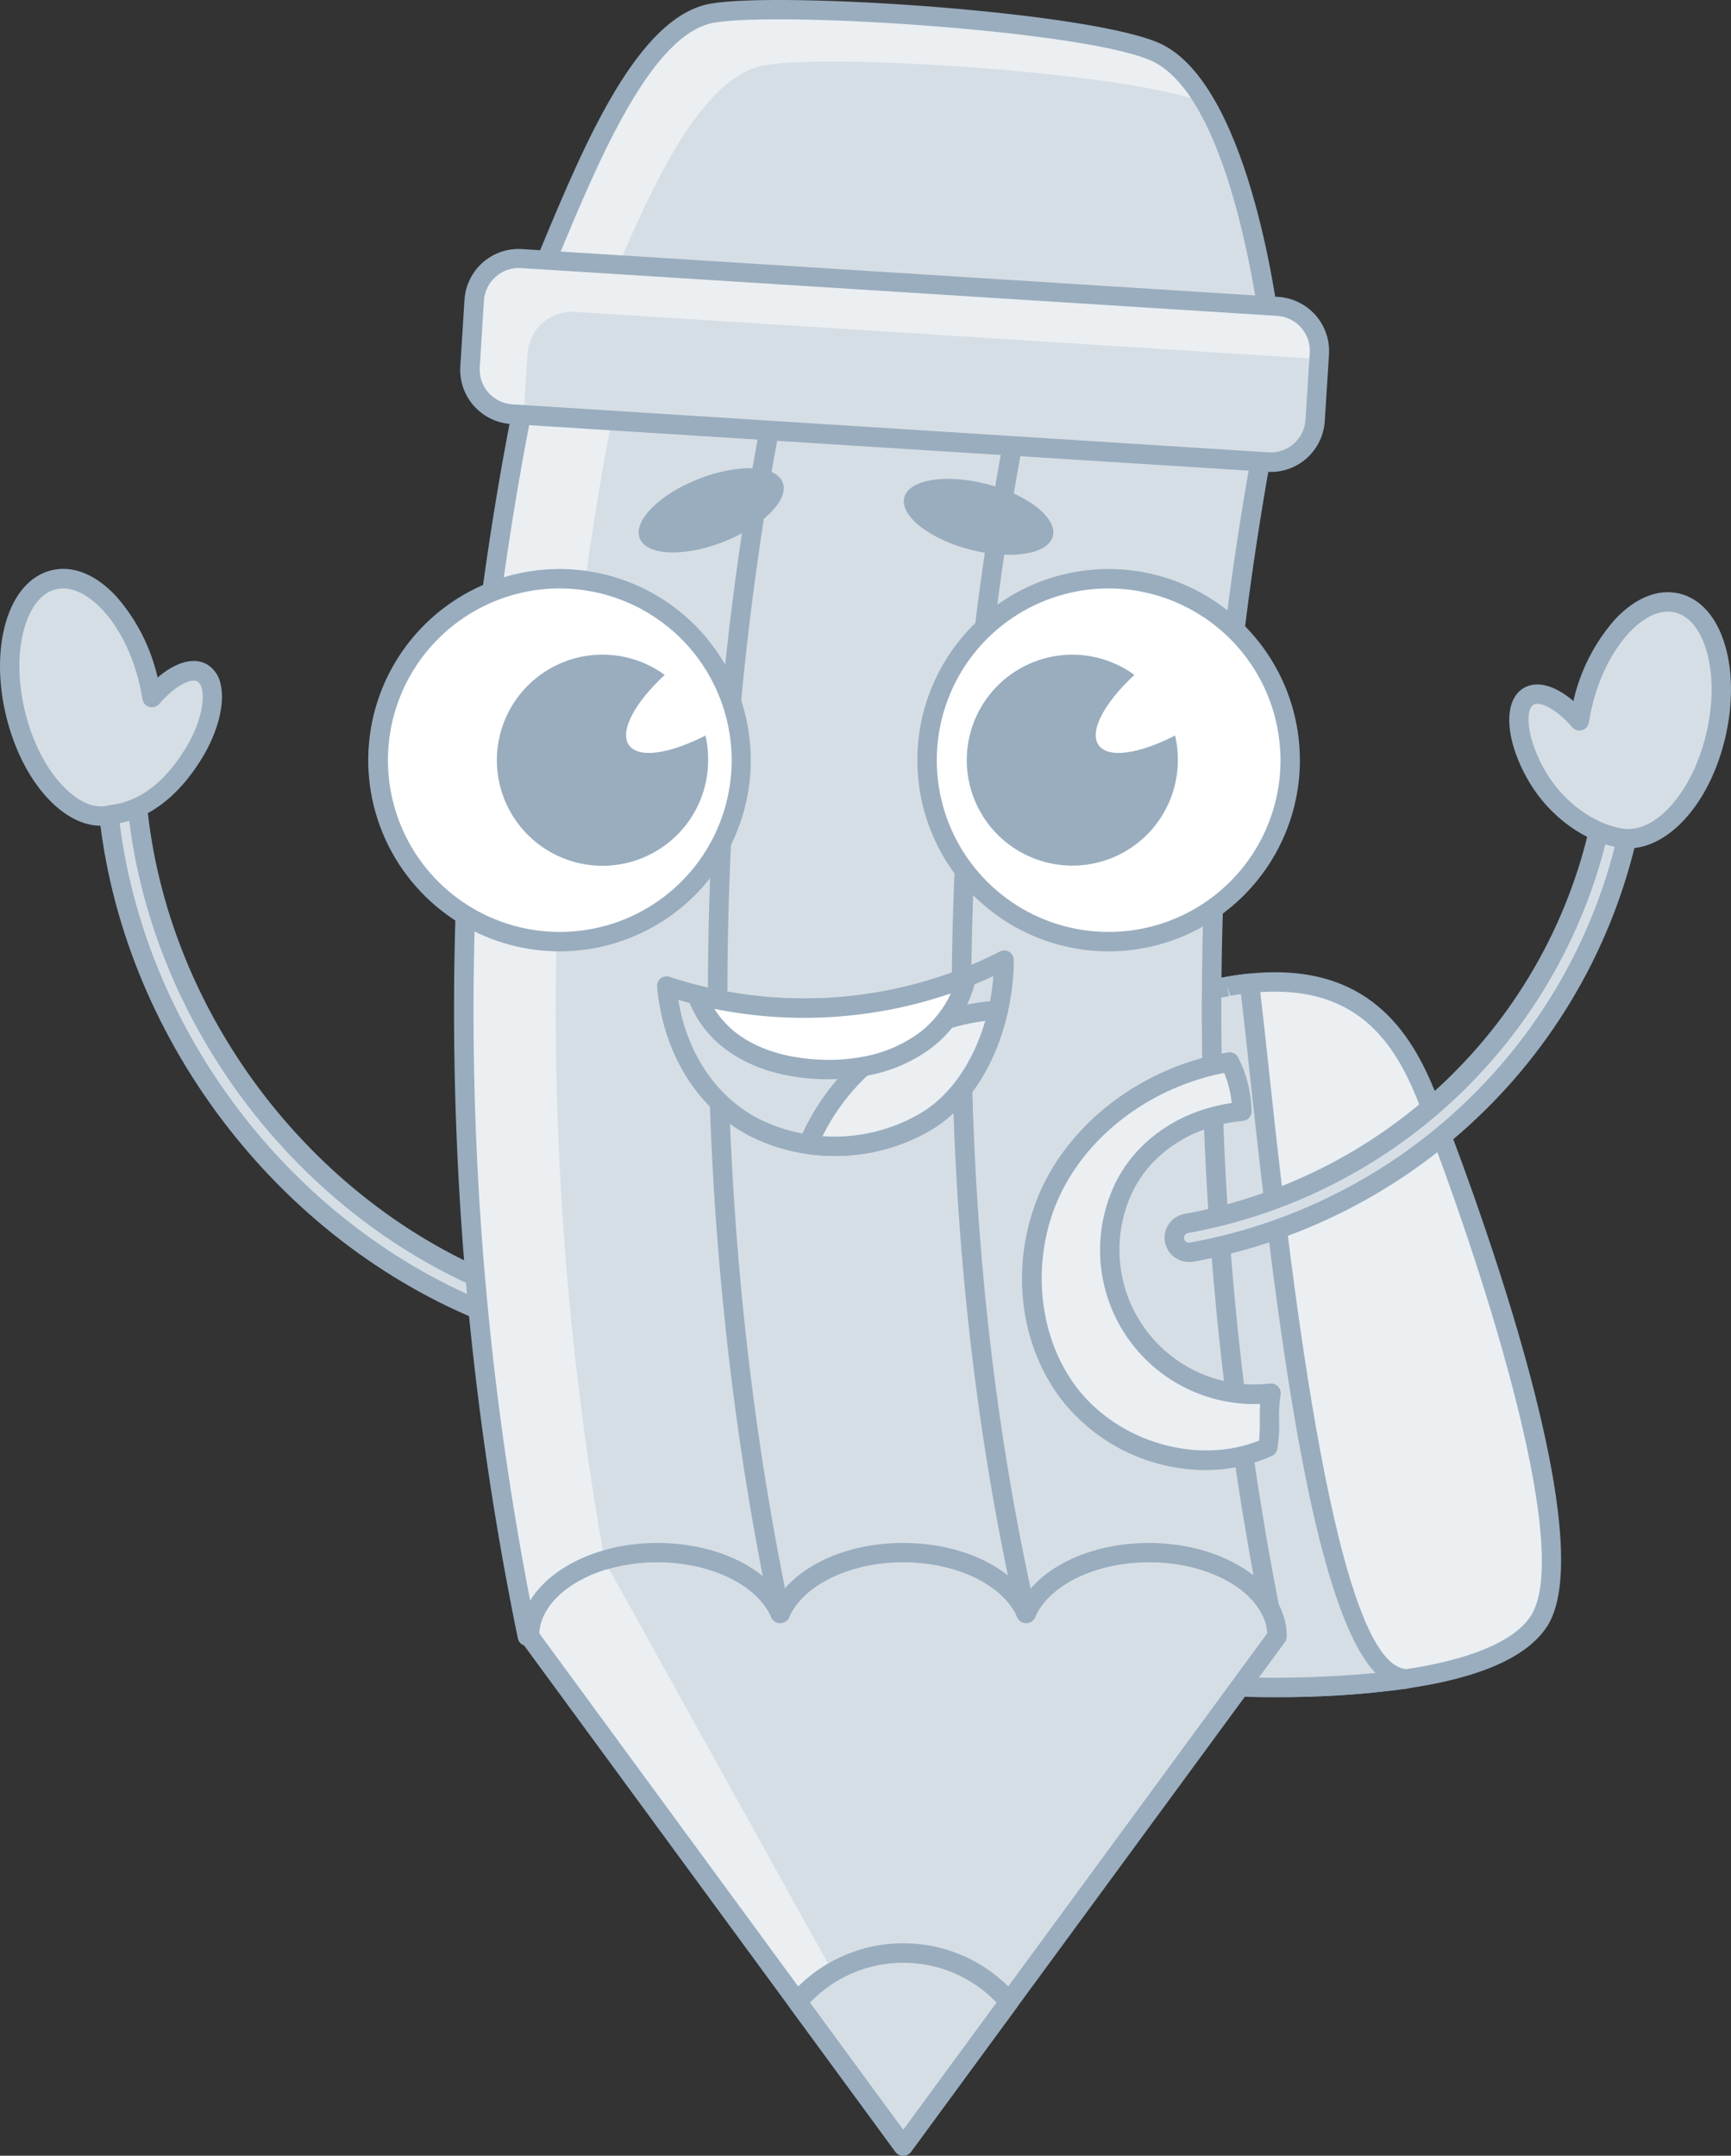 <svg width="151" height="188" viewBox="0 0 151 188" fill="none" xmlns="http://www.w3.org/2000/svg">
<rect x="0" y="0" width="151" height="188" fill="#333333" stroke="none"/>
<g id="Completion Certificate" clip-path="url(#clip0_1384_2275)">
<g id="Layer 2">
<g id="&#195;&#145;&#195;&#171;&#195;&#174;&#195;&#169; 1">
<path id="Vector" d="M43.347 114.763C43.189 114.762 43.032 114.733 42.884 114.675C24.704 107.59 11.263 89.763 9.432 70.348C9.416 70.182 9.434 70.015 9.483 69.856C9.532 69.697 9.612 69.549 9.718 69.42C9.825 69.292 9.955 69.186 10.102 69.108C10.25 69.03 10.411 68.982 10.577 68.966C10.743 68.951 10.911 68.968 11.07 69.017C11.229 69.066 11.377 69.146 11.506 69.252C11.634 69.359 11.74 69.489 11.818 69.636C11.896 69.784 11.944 69.945 11.96 70.111C13.7 88.596 26.502 105.539 43.81 112.312C44.116 112.393 44.379 112.587 44.547 112.854C44.716 113.121 44.777 113.442 44.718 113.753C44.66 114.063 44.486 114.339 44.231 114.527C43.977 114.714 43.661 114.799 43.347 114.763Z" fill="#D6DEE5"/>
<path id="Vector_2" d="M43.347 115.609C43.083 115.608 42.822 115.559 42.575 115.463C24.108 108.252 10.454 90.154 8.589 70.448C8.538 69.89 8.711 69.334 9.069 68.903C9.427 68.472 9.942 68.2 10.5 68.147C10.775 68.118 11.053 68.145 11.318 68.226C11.582 68.307 11.828 68.44 12.039 68.618C12.253 68.791 12.43 69.004 12.561 69.245C12.692 69.486 12.774 69.75 12.803 70.023C14.513 88.195 27.099 104.872 44.119 111.516C44.378 111.616 44.614 111.767 44.814 111.959C45.014 112.152 45.173 112.382 45.283 112.637C45.396 112.891 45.457 113.165 45.463 113.442C45.469 113.72 45.419 113.996 45.316 114.254C45.167 114.654 44.897 114.999 44.545 115.241C44.193 115.484 43.775 115.612 43.347 115.609ZM10.704 69.806H10.663C10.606 69.811 10.551 69.827 10.501 69.853C10.45 69.88 10.406 69.916 10.371 69.96C10.335 70.003 10.308 70.052 10.291 70.105C10.275 70.158 10.269 70.214 10.275 70.269C12.073 89.375 25.293 106.902 43.193 113.887C43.271 113.921 43.357 113.931 43.441 113.914C43.524 113.897 43.601 113.855 43.66 113.794C43.719 113.733 43.758 113.655 43.771 113.571C43.785 113.487 43.772 113.401 43.735 113.325C43.713 113.274 43.681 113.227 43.641 113.189C43.601 113.15 43.554 113.12 43.502 113.1C25.901 106.231 12.886 88.983 11.117 70.169C11.112 70.113 11.096 70.059 11.069 70.009C11.043 69.96 11.007 69.916 10.963 69.881C10.887 69.828 10.796 69.802 10.704 69.806Z" fill="#99ADBF"/>
<path id="Vector_3" d="M134.247 141.38C132.42 144.206 127.689 145.685 122.566 146.436C114.361 147.644 105.125 146.986 105.125 146.986L102.726 88.07L105.121 86.441C105.171 86.441 105.262 86.403 105.388 86.378C105.721 86.295 106.051 86.228 106.372 86.162C106.597 86.107 106.827 86.066 107.056 86.032L107.173 86.007C107.807 85.899 108.424 85.811 108.992 85.753C118.758 84.732 122.404 90.455 124.527 95.84C126.905 101.883 139.002 134.044 134.247 141.38Z" fill="#EBEFF2"/>
<path id="Vector_4" d="M111.194 148.007C107.632 148.007 105.108 147.832 105.058 147.828C104.85 147.816 104.654 147.726 104.509 147.576C104.363 147.427 104.28 147.228 104.274 147.02L101.879 88.104C101.872 87.961 101.902 87.818 101.966 87.689C102.031 87.561 102.127 87.451 102.246 87.371L104.641 85.741C104.744 85.671 104.86 85.624 104.983 85.603L105.221 85.553C105.496 85.478 105.813 85.412 106.126 85.349C106.439 85.287 106.685 85.232 106.931 85.199L107.031 85.174C107.699 85.061 108.316 84.974 108.908 84.916C119.308 83.828 123.138 90.013 125.311 95.528C127.814 101.888 140.037 134.007 134.956 141.843C133.233 144.506 129.116 146.332 122.687 147.261C118.879 147.78 115.038 148.03 111.194 148.007ZM105.934 146.186C108.291 146.311 115.758 146.603 122.441 145.602C128.281 144.744 132.111 143.127 133.538 140.922C137.384 134.986 128.811 109.04 123.738 96.148C121.653 90.884 118.29 85.628 109.084 86.595C108.525 86.654 107.949 86.733 107.319 86.841L107.181 86.87C106.973 86.9 106.764 86.937 106.556 86.987H106.472C106.184 87.046 105.892 87.108 105.6 87.183L105.458 87.212L103.59 88.488L105.934 146.186Z" fill="#99ADBF"/>
<path id="Vector_5" d="M122.562 146.436C114.356 147.644 105.121 146.986 105.121 146.986L102.726 88.07L105.121 86.441C105.171 86.441 105.262 86.403 105.388 86.378C105.763 86.295 106.405 86.17 107.056 86.032L107.173 86.007C107.807 85.899 108.424 85.811 108.992 85.753C110.627 98.932 114.231 144.477 122.149 146.327C122.291 146.361 122.429 146.394 122.562 146.436Z" fill="#D6DEE5"/>
<path id="Vector_6" d="M111.19 148.007C107.632 148.007 105.108 147.832 105.058 147.828C104.85 147.815 104.654 147.725 104.509 147.576C104.363 147.426 104.28 147.227 104.274 147.019L101.879 88.104C101.872 87.96 101.902 87.817 101.966 87.689C102.031 87.56 102.127 87.45 102.246 87.37L104.641 85.74C104.744 85.671 104.86 85.624 104.983 85.603L105.221 85.553C105.45 85.499 105.817 85.424 106.226 85.34L106.885 85.207L107.031 85.174C107.699 85.057 108.316 84.973 108.908 84.911C109.018 84.898 109.129 84.907 109.234 84.937C109.34 84.968 109.439 85.019 109.525 85.087C109.611 85.156 109.683 85.241 109.736 85.337C109.789 85.433 109.823 85.539 109.834 85.649C110.068 87.545 110.343 90.121 110.669 93.101C112.308 108.348 116.146 144.056 122.349 145.502C122.516 145.544 122.671 145.581 122.825 145.631C123.018 145.677 123.189 145.791 123.306 145.951C123.424 146.112 123.479 146.309 123.464 146.507C123.448 146.706 123.362 146.892 123.221 147.032C123.08 147.173 122.894 147.258 122.696 147.273C118.883 147.789 115.038 148.034 111.19 148.007ZM105.934 146.185C110.618 146.429 115.313 146.335 119.984 145.906C114.461 140.071 111.42 115.946 108.983 93.28C108.708 90.725 108.466 88.47 108.253 86.695C107.953 86.737 107.644 86.787 107.319 86.841L107.056 86.032L107.227 86.866L106.564 87.003C106.168 87.082 105.817 87.153 105.575 87.207L105.458 87.233L103.59 88.508L105.934 146.185Z" fill="#99ADBF"/>
<path id="Vector_7" d="M111.403 142.693L78.789 187.145L46.184 142.701C46.184 139.75 48.858 137.207 52.708 136.057C54.208 135.615 55.763 135.393 57.326 135.399C62.428 135.399 66.725 137.637 68.052 140.704C69.382 137.637 73.679 135.399 78.781 135.399C83.883 135.399 88.18 137.637 89.506 140.704C90.837 137.637 95.134 135.399 100.236 135.399C105.058 135.399 109.175 137.412 110.736 140.217C111.163 140.973 111.393 141.824 111.403 142.693Z" fill="#D6DEE5"/>
<path id="Vector_8" d="M75.861 177.797L72.782 178.964L46.184 142.701C46.184 139.751 48.858 137.208 52.708 136.058L75.861 177.797Z" fill="#EBEFF2"/>
<path id="Vector_9" d="M78.789 187.999C78.656 188.001 78.524 187.97 78.405 187.91C78.286 187.849 78.183 187.762 78.105 187.653L45.508 143.214C45.394 143.064 45.331 142.881 45.329 142.693C45.329 139.458 48.128 136.532 52.454 135.24L52.541 135.219C54.098 134.764 55.713 134.537 57.335 134.544C61.982 134.544 66.066 136.291 68.06 139.016C70.054 136.291 74.142 134.544 78.789 134.544C83.436 134.544 87.52 136.291 89.514 139.016C91.508 136.291 95.597 134.544 100.244 134.544C105.221 134.544 109.738 136.653 111.482 139.796C111.983 140.687 112.246 141.692 112.246 142.714C112.247 142.893 112.19 143.069 112.083 143.214L79.469 187.653C79.392 187.761 79.289 187.848 79.171 187.909C79.053 187.969 78.922 188 78.789 187.999ZM47.031 142.426L78.789 185.724L110.548 142.43C110.501 141.792 110.314 141.171 110.001 140.613C108.55 137.995 104.624 136.236 100.244 136.236C95.609 136.236 91.517 138.208 90.29 141.034C90.226 141.186 90.118 141.315 89.98 141.406C89.842 141.496 89.68 141.544 89.514 141.542C89.349 141.544 89.187 141.496 89.049 141.406C88.911 141.315 88.803 141.186 88.739 141.034C87.516 138.208 83.424 136.236 78.789 136.236C74.155 136.236 70.083 138.208 68.832 141.034C68.767 141.186 68.659 141.315 68.521 141.406C68.383 141.496 68.221 141.544 68.056 141.542C67.891 141.544 67.729 141.496 67.591 141.406C67.452 141.315 67.344 141.186 67.28 141.034C66.058 138.208 61.965 136.236 57.331 136.236C55.858 136.231 54.392 136.441 52.98 136.857H52.892C49.446 137.924 47.189 140.075 47.031 142.426Z" fill="#99ADBF"/>
<path id="Vector_10" d="M47.16 23.92C50.915 15.046 55.745 2.217 62.178 1.141C68.611 0.066 95.768 1.938 101.07 4.668C108.579 8.531 110.865 29.23 110.865 29.23L47.16 23.92Z" fill="#D6DEE5"/>
<path id="Vector_11" d="M105.125 8.986C98.867 6.377 73.003 4.634 66.746 5.68C61.231 6.602 56.888 16.138 53.397 24.437L47.139 23.924C50.894 15.046 55.729 2.217 62.157 1.141C68.585 0.066 95.751 1.938 101.057 4.668C102.647 5.48 103.99 7.035 105.125 8.986Z" fill="#EBEFF2"/>
<path id="Vector_12" d="M110.865 30.076H110.794L47.089 24.762C46.954 24.751 46.824 24.707 46.71 24.634C46.596 24.562 46.501 24.462 46.434 24.345C46.366 24.23 46.326 24.101 46.316 23.968C46.307 23.835 46.329 23.701 46.38 23.578C46.672 22.886 46.972 22.169 47.277 21.436C51.006 12.504 55.649 1.379 62.036 0.308C68.423 -0.763 95.947 1.075 101.458 3.917C109.271 7.944 111.607 28.271 111.703 29.138C111.718 29.256 111.708 29.376 111.672 29.489C111.637 29.603 111.578 29.708 111.499 29.796C111.42 29.885 111.323 29.956 111.214 30.004C111.106 30.053 110.988 30.077 110.869 30.076H110.865ZM48.391 23.174L109.889 28.301C109.296 24.137 106.793 8.561 100.682 5.418C95.53 2.759 68.415 0.954 62.316 1.975C56.851 2.892 52.22 13.992 48.841 22.099C48.688 22.462 48.538 22.821 48.391 23.174Z" fill="#99ADBF"/>
<path id="Vector_13" d="M110.744 140.209C109.184 137.404 105.066 135.391 100.244 135.391C95.142 135.391 90.845 137.629 89.514 140.697C88.188 137.629 83.891 135.391 78.789 135.391C73.687 135.391 69.391 137.629 68.06 140.697C66.733 137.629 62.437 135.391 57.335 135.391C51.165 135.391 46.176 138.663 46.176 142.693H45.996C38.648 106.662 38.648 69.521 45.996 33.49H111.232C104.049 68.685 103.883 104.95 110.744 140.209Z" fill="#D6DEE5"/>
<path id="Vector_14" d="M53.985 33.481C47.091 67.285 46.666 102.087 52.733 136.049C48.875 137.191 46.192 139.742 46.192 142.693H46.013C38.665 106.662 38.665 69.521 46.013 33.49L53.985 33.481Z" fill="#EBEFF2"/>
<path id="Vector_15" d="M68.06 141.542C67.864 141.546 67.673 141.481 67.521 141.358C67.368 141.235 67.264 141.063 67.226 140.871C60.134 107.06 59.925 69.547 66.671 35.244C66.714 35.023 66.843 34.828 67.03 34.703C67.217 34.577 67.447 34.53 67.668 34.573C67.889 34.616 68.084 34.746 68.21 34.932C68.336 35.119 68.383 35.348 68.339 35.569C61.64 69.66 61.836 106.931 68.89 140.525C68.914 140.634 68.917 140.746 68.897 140.856C68.877 140.966 68.835 141.07 68.774 141.164C68.713 141.257 68.634 141.337 68.541 141.399C68.449 141.461 68.345 141.504 68.235 141.526C68.177 141.537 68.119 141.543 68.06 141.542Z" fill="#99ADBF"/>
<path id="Vector_16" d="M89.514 141.542C89.32 141.546 89.131 141.483 88.979 141.363C88.826 141.243 88.721 141.073 88.68 140.884C81.246 108.018 81.121 70.123 88.338 34.181C88.36 34.072 88.403 33.968 88.466 33.875C88.528 33.782 88.608 33.703 88.701 33.641C88.793 33.579 88.898 33.536 89.007 33.514C89.117 33.492 89.23 33.493 89.339 33.515C89.449 33.536 89.553 33.58 89.646 33.642C89.739 33.704 89.818 33.784 89.88 33.877C89.942 33.969 89.985 34.074 90.007 34.183C90.029 34.293 90.029 34.405 90.007 34.515C82.84 70.235 82.957 107.873 90.345 140.521C90.371 140.629 90.374 140.741 90.356 140.851C90.338 140.961 90.298 141.066 90.238 141.16C90.179 141.254 90.101 141.335 90.01 141.398C89.918 141.462 89.815 141.507 89.706 141.53C89.643 141.542 89.579 141.547 89.514 141.542Z" fill="#99ADBF"/>
<path id="Vector_17" d="M46.184 143.548H46.005C45.808 143.551 45.617 143.485 45.464 143.362C45.312 143.238 45.208 143.065 45.17 142.872C37.753 106.729 37.753 69.458 45.17 33.315C45.208 33.122 45.312 32.949 45.464 32.826C45.617 32.702 45.808 32.636 46.005 32.64H111.232C111.358 32.637 111.484 32.663 111.599 32.715C111.714 32.768 111.815 32.846 111.896 32.944C111.976 33.041 112.033 33.156 112.063 33.279C112.092 33.401 112.094 33.529 112.066 33.653C104.866 68.736 104.699 104.898 111.574 140.046C111.65 140.255 111.64 140.485 111.546 140.686C111.452 140.886 111.282 141.042 111.073 141.118C110.865 141.193 110.635 141.183 110.434 141.089C110.233 140.996 110.077 140.826 110.001 140.617C108.545 137.996 104.624 136.237 100.244 136.237C95.609 136.237 91.517 138.208 90.29 141.034C90.226 141.186 90.118 141.316 89.98 141.406C89.842 141.497 89.68 141.544 89.514 141.543C89.349 141.544 89.187 141.497 89.049 141.406C88.911 141.316 88.803 141.186 88.739 141.034C87.516 138.208 83.424 136.237 78.789 136.237C74.155 136.237 70.083 138.208 68.832 141.034C68.767 141.186 68.659 141.316 68.521 141.406C68.383 141.497 68.221 141.544 68.056 141.543C67.891 141.544 67.729 141.497 67.591 141.406C67.452 141.316 67.344 141.186 67.28 141.034C66.058 138.208 61.965 136.237 57.331 136.237C51.674 136.237 47.068 139.1 47.014 142.631C47.026 142.747 47.013 142.864 46.976 142.975C46.94 143.086 46.88 143.188 46.801 143.275C46.723 143.361 46.627 143.43 46.52 143.477C46.413 143.524 46.297 143.548 46.18 143.548H46.184ZM46.697 34.345C39.665 69.058 39.512 104.812 46.246 139.584C48.057 136.637 52.345 134.561 57.335 134.561C61.982 134.561 66.066 136.312 68.06 139.034C70.058 136.308 74.142 134.561 78.789 134.561C83.436 134.561 87.52 136.312 89.514 139.034C91.509 136.308 95.597 134.561 100.244 134.561C103.79 134.561 107.102 135.632 109.346 137.387C103.066 103.299 103.35 68.327 110.181 34.345H46.697Z" fill="#99ADBF"/>
<path id="Vector_18" d="M48.816 82.123C57.564 82.123 64.656 75.037 64.656 66.297C64.656 57.556 57.564 50.471 48.816 50.471C40.068 50.471 32.977 57.556 32.977 66.297C32.977 75.037 40.068 82.123 48.816 82.123Z" fill="white"/>
<path id="Vector_19" d="M48.808 82.968C45.508 82.968 42.281 81.991 39.537 80.159C36.793 78.327 34.654 75.723 33.392 72.676C32.129 69.63 31.798 66.278 32.442 63.044C33.086 59.81 34.675 56.839 37.009 54.507C39.342 52.176 42.316 50.588 45.553 49.944C48.789 49.301 52.145 49.631 55.194 50.893C58.243 52.155 60.849 54.292 62.682 57.034C64.516 59.775 65.494 62.999 65.494 66.296C65.494 68.486 65.063 70.654 64.224 72.676C63.386 74.699 62.157 76.537 60.607 78.085C59.057 79.633 57.218 80.862 55.194 81.699C53.169 82.537 50.999 82.968 48.808 82.968ZM48.808 51.316C45.844 51.321 42.947 52.204 40.485 53.853C38.023 55.502 36.105 57.843 34.974 60.581C33.843 63.319 33.55 66.33 34.131 69.234C34.713 72.138 36.142 74.805 38.24 76.897C40.338 78.99 43.01 80.414 45.917 80.99C48.825 81.566 51.838 81.268 54.576 80.133C57.314 78.999 59.654 77.079 61.301 74.616C62.947 72.153 63.826 69.258 63.826 66.296C63.819 62.321 62.234 58.511 59.418 55.702C56.603 52.894 52.786 51.316 48.808 51.316Z" fill="#99ADBF"/>
<path id="Vector_20" d="M61.773 66.297C61.773 68.366 61.076 70.374 59.794 71.999C58.513 73.623 56.72 74.769 54.707 75.251C52.694 75.734 50.576 75.525 48.696 74.658C46.816 73.791 45.283 72.316 44.345 70.473C43.406 68.629 43.116 66.523 43.522 64.494C43.927 62.465 45.005 60.632 46.581 59.291C48.157 57.949 50.139 57.176 52.208 57.097C54.277 57.019 56.312 57.639 57.986 58.857C55.366 61.291 54.018 63.779 54.865 64.98C55.712 66.18 58.419 65.739 61.54 64.146C61.704 64.851 61.783 65.573 61.773 66.297Z" fill="#99ADBF"/>
<path id="Vector_21" d="M96.706 82.123C105.454 82.123 112.546 75.037 112.546 66.297C112.546 57.556 105.454 50.471 96.706 50.471C87.958 50.471 80.867 57.556 80.867 66.297C80.867 75.037 87.958 82.123 96.706 82.123Z" fill="white"/>
<path id="Vector_22" d="M96.706 82.968C93.406 82.968 90.18 81.991 87.436 80.159C84.692 78.327 82.553 75.723 81.29 72.676C80.027 69.63 79.697 66.278 80.341 63.044C80.984 59.81 82.574 56.839 84.907 54.507C87.241 52.176 90.214 50.588 93.451 49.944C96.688 49.301 100.043 49.631 103.092 50.893C106.141 52.155 108.747 54.292 110.581 57.034C112.414 59.775 113.393 62.999 113.393 66.296C113.393 68.486 112.961 70.654 112.123 72.676C111.284 74.699 110.055 76.537 108.505 78.085C106.956 79.633 105.116 80.862 103.092 81.699C101.068 82.537 98.898 82.968 96.706 82.968ZM96.706 51.316C93.741 51.317 90.843 52.196 88.378 53.843C85.913 55.489 83.992 57.829 82.858 60.566C81.724 63.304 81.427 66.316 82.006 69.221C82.585 72.127 84.014 74.796 86.111 76.89C88.207 78.985 90.879 80.411 93.787 80.989C96.695 81.566 99.71 81.269 102.449 80.135C105.188 79.002 107.53 77.082 109.177 74.618C110.824 72.155 111.703 69.259 111.703 66.296C111.697 62.325 110.114 58.518 107.303 55.71C104.492 52.902 100.681 51.322 96.706 51.316Z" fill="#99ADBF"/>
<path id="Vector_23" d="M102.747 66.297C102.746 68.363 102.049 70.369 100.768 71.992C99.487 73.614 97.696 74.758 95.685 75.239C93.674 75.721 91.558 75.511 89.681 74.645C87.803 73.779 86.272 72.306 85.334 70.464C84.396 68.623 84.107 66.519 84.512 64.492C84.917 62.466 85.993 60.635 87.567 59.294C89.141 57.953 91.12 57.181 93.187 57.102C95.254 57.022 97.287 57.641 98.959 58.857C96.335 61.291 94.992 63.779 95.835 64.98C96.677 66.18 99.389 65.738 102.509 64.146C102.675 64.851 102.755 65.573 102.747 66.297Z" fill="#99ADBF"/>
<path id="Vector_24" d="M60.964 41.759C64.406 40.413 67.68 40.55 68.273 42.068C68.865 43.585 66.558 45.902 63.117 47.253C59.675 48.603 56.396 48.461 55.804 46.944C55.211 45.427 57.518 43.105 60.964 41.759Z" fill="#99ADBF"/>
<path id="Vector_25" d="M91.842 46.769C91.425 48.345 88.192 48.853 84.617 47.928C81.042 47.002 78.472 44.956 78.885 43.38C79.298 41.805 82.535 41.296 86.111 42.222C89.686 43.147 92.255 45.194 91.842 46.769Z" fill="#99ADBF"/>
<path id="Vector_26" d="M88.021 174.562L78.793 187.145L69.553 174.553C70.695 173.222 72.112 172.152 73.707 171.419C75.302 170.686 77.036 170.307 78.791 170.307C80.547 170.307 82.281 170.686 83.876 171.419C85.471 172.152 86.887 173.222 88.029 174.553L88.021 174.562Z" fill="#D6DEE5"/>
<path id="Vector_27" d="M78.793 187.999C78.66 188 78.528 187.97 78.409 187.909C78.29 187.849 78.187 187.761 78.109 187.653L68.873 175.057C68.757 174.902 68.698 174.711 68.707 174.517C68.716 174.323 68.792 174.138 68.923 173.994C70.146 172.575 71.661 171.437 73.364 170.656C75.068 169.876 76.919 169.472 78.793 169.472C80.668 169.472 82.519 169.876 84.223 170.656C85.926 171.437 87.441 172.575 88.663 173.994C88.794 174.138 88.871 174.323 88.88 174.517C88.889 174.711 88.831 174.902 88.714 175.057L79.478 187.653C79.4 187.761 79.297 187.849 79.178 187.909C79.059 187.97 78.927 188 78.793 187.999ZM70.655 174.641L78.793 185.736L86.932 174.641C85.881 173.544 84.618 172.671 83.22 172.074C81.822 171.478 80.318 171.171 78.798 171.171C77.278 171.171 75.773 171.478 74.375 172.074C72.977 172.671 71.714 173.544 70.663 174.641H70.655Z" fill="#99ADBF"/>
<path id="Vector_28" d="M112.559 40.429L42.663 35.986C42.158 35.951 41.688 35.718 41.354 35.337C41.021 34.957 40.851 34.461 40.882 33.956L41.503 24.207C41.519 23.956 41.585 23.711 41.696 23.485C41.807 23.259 41.961 23.057 42.15 22.891C42.339 22.725 42.559 22.598 42.798 22.517C43.036 22.436 43.288 22.403 43.539 22.419L113.422 26.85C113.929 26.882 114.403 27.114 114.739 27.494C115.075 27.875 115.247 28.373 115.216 28.88L114.594 38.624C114.58 38.877 114.517 39.124 114.407 39.352C114.297 39.58 114.143 39.783 113.953 39.951C113.764 40.119 113.543 40.248 113.304 40.33C113.064 40.412 112.811 40.446 112.559 40.429Z" fill="#D6DEE5"/>
<path id="Vector_29" d="M115.091 30.843L115.057 31.306L50.151 27.196C49.121 27.131 48.108 27.478 47.333 28.159C46.559 28.841 46.087 29.802 46.021 30.831L45.683 36.179L44.636 36.112C44.127 36.08 43.628 35.948 43.169 35.723C42.711 35.498 42.301 35.185 41.964 34.802C41.627 34.419 41.368 33.972 41.204 33.489C41.04 33.006 40.973 32.495 41.007 31.985L41.37 26.171C41.438 25.143 41.91 24.185 42.684 23.505C43.459 22.825 44.471 22.48 45.5 22.545L111.461 26.713C112.491 26.78 113.451 27.253 114.132 28.028C114.812 28.802 115.157 29.815 115.091 30.843Z" fill="#EBEFF2"/>
<path id="Vector_30" d="M110.848 41.147H110.539L44.578 36.979C43.328 36.898 42.162 36.327 41.332 35.39C40.503 34.453 40.079 33.226 40.152 31.977L40.519 26.142C40.599 24.89 41.174 23.72 42.117 22.891C42.582 22.479 43.125 22.163 43.714 21.963C44.303 21.763 44.925 21.681 45.546 21.724L111.507 25.892C112.757 25.972 113.923 26.544 114.753 27.481C115.582 28.418 116.006 29.645 115.933 30.893L115.562 36.729C115.487 37.928 114.958 39.053 114.082 39.876C113.207 40.699 112.05 41.158 110.848 41.159V41.147ZM110.648 39.45C111.047 39.477 111.448 39.424 111.827 39.295C112.206 39.166 112.556 38.964 112.856 38.7C113.157 38.436 113.403 38.115 113.579 37.756C113.756 37.397 113.86 37.007 113.885 36.608L114.252 30.773C114.304 29.968 114.033 29.177 113.5 28.572C112.968 27.967 112.216 27.598 111.411 27.547L45.446 23.378C44.64 23.328 43.848 23.599 43.242 24.132C42.637 24.665 42.268 25.417 42.217 26.221L41.85 32.036C41.799 32.84 42.07 33.631 42.603 34.235C43.135 34.84 43.886 35.209 44.691 35.262L110.648 39.45Z" fill="#99ADBF"/>
<path id="Vector_31" d="M87.604 83.752C87.592 85.217 87.419 86.676 87.087 88.103C86.206 92.009 84.166 95.752 80.909 97.74C77.791 99.613 74.118 100.342 70.521 99.803C68.917 99.574 67.361 99.088 65.912 98.365C61.248 96.023 58.636 91.171 58.169 85.982C59.041 86.269 59.921 86.532 60.81 86.753C68.615 88.706 76.838 88.167 84.321 85.211C85.422 84.79 86.515 84.298 87.604 83.752Z" fill="#D6DEE5"/>
<path id="Vector_32" d="M72.782 100.812C71.978 100.812 71.175 100.754 70.379 100.637C68.691 100.404 67.052 99.897 65.528 99.136C60.914 96.823 57.848 91.938 57.322 86.074C57.306 85.933 57.326 85.79 57.38 85.66C57.435 85.529 57.522 85.414 57.633 85.326C57.744 85.238 57.875 85.18 58.015 85.157C58.155 85.134 58.298 85.147 58.432 85.194C59.362 85.503 60.205 85.749 61.01 85.948C68.643 87.862 76.685 87.335 84.004 84.444C85.118 84.002 86.19 83.514 87.195 82.998C87.326 82.924 87.475 82.886 87.625 82.89C87.775 82.893 87.922 82.937 88.049 83.017C88.177 83.097 88.28 83.21 88.348 83.344C88.417 83.477 88.448 83.627 88.438 83.777C88.429 85.305 88.249 86.828 87.9 88.316C86.882 92.843 84.492 96.552 81.342 98.482C78.756 100.027 75.795 100.833 72.782 100.812ZM59.17 87.199C59.934 91.9 62.537 95.743 66.287 97.619C67.651 98.294 69.114 98.746 70.621 98.957C74.023 99.46 77.493 98.772 80.445 97.011C83.207 95.318 85.318 92.009 86.24 87.907C86.447 86.992 86.586 86.063 86.657 85.127C85.994 85.436 85.309 85.728 84.613 86.007C76.963 89.028 68.558 89.578 60.58 87.578C60.132 87.473 59.662 87.346 59.17 87.199Z" fill="#99ADBF"/>
<path id="Vector_33" d="M87.066 88.103C86.186 92.009 84.146 95.752 80.888 97.74C77.77 99.613 74.097 100.342 70.5 99.803C71.586 97.221 73.22 94.904 75.289 93.013C75.66 92.663 76.05 92.333 76.457 92.026C79.53 89.703 83.22 88.338 87.066 88.103Z" fill="#EBEFF2"/>
<path id="Vector_34" d="M72.782 100.812C71.978 100.812 71.175 100.754 70.379 100.637C70.251 100.62 70.129 100.574 70.022 100.501C69.914 100.429 69.826 100.333 69.762 100.22C69.7 100.108 69.664 99.982 69.657 99.854C69.649 99.726 69.671 99.597 69.72 99.478C70.859 96.784 72.567 94.367 74.726 92.393C75.115 92.027 75.523 91.682 75.948 91.359C79.155 88.929 83.011 87.504 87.028 87.266C87.159 87.256 87.291 87.278 87.413 87.329C87.534 87.379 87.642 87.458 87.727 87.559C87.812 87.659 87.872 87.778 87.902 87.906C87.932 88.034 87.931 88.168 87.9 88.295C86.878 92.83 84.488 96.536 81.338 98.466C78.755 100.016 75.795 100.827 72.782 100.812ZM71.752 99.087C74.794 99.302 77.829 98.574 80.441 97.002C82.944 95.469 84.909 92.601 85.944 89.033C82.684 89.446 79.589 90.704 76.966 92.68C76.585 92.971 76.219 93.281 75.869 93.61C74.169 95.164 72.772 97.022 71.752 99.087Z" fill="#99ADBF"/>
<path id="Vector_35" d="M84.317 85.232C84.014 86.577 83.412 87.836 82.556 88.917C81.972 89.671 81.282 90.336 80.508 90.893C78.949 91.981 77.166 92.706 75.289 93.014C73.983 93.245 72.655 93.325 71.331 93.252C68.673 93.127 65.966 92.439 63.822 90.851C62.427 89.823 61.372 88.402 60.793 86.77C68.603 88.726 76.829 88.188 84.317 85.232Z" fill="white"/>
<path id="Vector_36" d="M72.294 94.123C71.96 94.123 71.622 94.123 71.284 94.098C68.131 93.948 65.377 93.06 63.329 91.53C61.792 90.402 60.629 88.838 59.992 87.041C59.938 86.897 59.926 86.741 59.956 86.59C59.986 86.439 60.057 86.299 60.161 86.186C60.266 86.073 60.4 85.991 60.548 85.949C60.696 85.907 60.853 85.907 61.002 85.949C68.634 87.862 76.674 87.336 83.991 84.445C84.134 84.383 84.291 84.363 84.445 84.386C84.598 84.409 84.742 84.475 84.861 84.575C84.979 84.676 85.067 84.807 85.115 84.955C85.162 85.103 85.168 85.261 85.13 85.412C84.801 86.88 84.145 88.257 83.211 89.438C82.578 90.257 81.829 90.98 80.988 91.584C79.327 92.745 77.427 93.518 75.427 93.848C74.393 94.033 73.344 94.125 72.294 94.123ZM62.316 87.983C62.847 88.833 63.533 89.575 64.339 90.171C66.12 91.501 68.552 92.255 71.372 92.406C72.628 92.478 73.888 92.404 75.127 92.185C76.879 91.897 78.545 91.222 80.003 90.209C80.712 89.698 81.343 89.087 81.876 88.396C82.302 87.853 82.662 87.261 82.948 86.633C76.313 88.908 69.191 89.374 62.316 87.983Z" fill="#99ADBF"/>
<path id="Vector_37" d="M110.585 126.208C104.712 128.867 97.207 126.667 93.273 121.561C89.339 116.455 89.001 109.019 91.968 103.301C94.933 97.582 100.895 93.668 107.256 92.622C107.935 93.957 108.301 95.427 108.329 96.924C103.902 97.307 99.764 99.745 97.929 103.784C97.004 105.815 96.635 108.055 96.861 110.275C97.088 112.495 97.9 114.615 99.216 116.418C100.531 118.221 102.303 119.642 104.349 120.537C106.395 121.431 108.642 121.765 110.861 121.507C110.577 122.957 110.877 124.77 110.585 126.208Z" fill="#EBEFF2"/>
<path id="Vector_38" d="M105.125 128.204C102.711 128.193 100.331 127.636 98.164 126.575C95.997 125.514 94.098 123.976 92.61 122.077C88.559 116.821 88.021 109.119 91.225 102.904C94.208 97.165 100.298 92.901 107.127 91.78C107.298 91.75 107.473 91.775 107.63 91.849C107.786 91.924 107.915 92.045 107.999 92.197C108.745 93.656 109.15 95.264 109.184 96.902C109.191 97.118 109.114 97.328 108.969 97.488C108.824 97.648 108.623 97.746 108.408 97.761C104.04 98.14 100.319 100.583 98.705 104.13C97.843 106.025 97.5 108.115 97.712 110.186C97.924 112.257 98.683 114.234 99.912 115.916C101.14 117.598 102.793 118.923 104.702 119.757C106.611 120.59 108.708 120.902 110.777 120.66C110.91 120.646 111.044 120.662 111.17 120.708C111.295 120.755 111.408 120.83 111.499 120.927C111.59 121.025 111.656 121.144 111.692 121.273C111.728 121.402 111.731 121.538 111.703 121.669C111.594 122.39 111.553 123.12 111.582 123.849C111.612 124.693 111.559 125.537 111.424 126.37C111.399 126.502 111.342 126.626 111.258 126.731C111.175 126.837 111.067 126.92 110.944 126.975C109.114 127.795 107.13 128.214 105.125 128.204ZM106.793 93.568C100.732 94.748 95.384 98.57 92.731 103.692C89.852 109.236 90.357 116.375 93.957 121.048C97.628 125.812 104.516 127.767 109.834 125.633C109.887 125.048 109.906 124.461 109.893 123.874C109.893 123.399 109.893 122.915 109.918 122.44C107.626 122.527 105.35 122.027 103.306 120.987C101.262 119.947 99.518 118.403 98.24 116.499C96.963 114.596 96.194 112.398 96.006 110.114C95.819 107.83 96.219 105.536 97.169 103.45C98.934 99.578 102.822 96.848 107.444 96.194C107.356 95.292 107.136 94.407 106.793 93.568Z" fill="#99ADBF"/>
<path id="Vector_39" d="M103.706 109.202C103.374 109.232 103.045 109.128 102.789 108.914C102.534 108.7 102.374 108.394 102.344 108.062C102.315 107.731 102.419 107.401 102.633 107.146C102.847 106.891 103.153 106.731 103.485 106.702C112.719 105.029 121.204 100.526 127.76 93.818C134.317 87.109 138.621 78.528 140.075 69.264C140.1 69.1 140.158 68.942 140.245 68.8C140.332 68.659 140.445 68.535 140.58 68.437C140.714 68.339 140.867 68.269 141.028 68.23C141.19 68.191 141.358 68.184 141.522 68.21C141.686 68.235 141.844 68.293 141.986 68.38C142.128 68.466 142.252 68.58 142.35 68.714C142.448 68.849 142.518 69.001 142.557 69.162C142.596 69.324 142.603 69.492 142.578 69.656C141.044 79.441 136.5 88.506 129.575 95.593C122.651 102.679 113.689 107.436 103.936 109.202C103.859 109.209 103.783 109.209 103.706 109.202Z" fill="#D6DEE5"/>
<path id="Vector_40" d="M103.706 110.057C103.178 110.057 102.668 109.86 102.278 109.504C101.888 109.147 101.646 108.658 101.599 108.132C101.551 107.606 101.703 107.082 102.024 106.662C102.344 106.242 102.811 105.957 103.331 105.864C112.393 104.225 120.72 99.807 127.154 93.223C133.589 86.64 137.811 78.218 139.236 69.127C139.302 68.715 139.489 68.331 139.773 68.025C140.057 67.719 140.425 67.503 140.831 67.405C141.237 67.307 141.663 67.331 142.055 67.474C142.448 67.617 142.789 67.873 143.036 68.21C143.201 68.433 143.32 68.687 143.385 68.957C143.45 69.227 143.461 69.507 143.416 69.781C141.857 79.742 137.233 88.97 130.184 96.184C123.136 103.398 114.014 108.239 104.086 110.036C103.96 110.053 103.833 110.06 103.706 110.057ZM141.326 69.031C141.225 69.03 141.127 69.066 141.05 69.132C140.973 69.198 140.923 69.289 140.909 69.389C139.432 78.828 135.049 87.573 128.369 94.409C121.689 101.246 113.044 105.833 103.635 107.535C103.525 107.555 103.427 107.618 103.362 107.71C103.298 107.803 103.273 107.917 103.293 108.027C103.313 108.138 103.376 108.236 103.469 108.3C103.561 108.364 103.675 108.389 103.786 108.369C113.367 106.635 122.169 101.963 128.972 95.003C135.775 88.042 140.24 79.138 141.747 69.527C141.757 69.472 141.755 69.416 141.743 69.362C141.73 69.308 141.707 69.256 141.674 69.211C141.642 69.166 141.6 69.128 141.553 69.099C141.505 69.07 141.452 69.052 141.397 69.043L141.326 69.031Z" fill="#99ADBF"/>
<path id="Vector_41" d="M146.311 52.588C143.103 51.821 139.403 55.789 138.043 61.449C137.93 61.92 137.847 62.387 137.772 62.85C136.174 61.016 134.401 60.103 133.342 60.737C131.952 61.57 132.32 64.738 134.176 67.822C135.845 70.636 138.71 72.653 141.397 73.091C144.651 73.62 148.305 69.894 149.665 64.229C151.025 58.565 149.515 53.351 146.311 52.588Z" fill="#D6DEE5"/>
<path id="Vector_42" d="M142.018 73.991C141.761 73.993 141.504 73.972 141.251 73.929C138.268 73.445 135.202 71.219 133.433 68.26C131.285 64.659 131.06 61.112 132.908 60.007C134.055 59.328 135.644 59.761 137.25 61.137C137.845 58.504 139.088 56.062 140.867 54.03C142.644 52.126 144.647 51.317 146.507 51.767C148.368 52.217 149.786 53.851 150.504 56.352C151.175 58.69 151.163 61.562 150.474 64.438C149.123 70.061 145.589 73.991 142.018 73.991ZM134.113 61.383C133.996 61.378 133.879 61.406 133.775 61.462C133.045 61.879 133.116 64.426 134.889 67.393C136.412 69.944 139.015 71.853 141.522 72.261C144.396 72.728 147.608 69.119 148.827 64.038C149.452 61.437 149.469 58.87 148.881 56.81C148.334 54.914 147.354 53.709 146.111 53.414C144.859 53.118 143.449 53.747 142.106 55.189C140.642 56.756 139.491 59.053 138.869 61.654C138.76 62.104 138.677 62.546 138.606 62.988C138.584 63.149 138.516 63.3 138.41 63.422C138.303 63.545 138.163 63.634 138.007 63.678C137.85 63.723 137.684 63.721 137.529 63.672C137.374 63.623 137.237 63.53 137.134 63.404C135.953 62.05 134.781 61.383 134.113 61.383Z" fill="#99ADBF"/>
<path id="Vector_43" d="M17.659 58.711C16.599 58.081 14.826 58.994 13.228 60.824C13.153 60.365 13.07 59.899 12.957 59.428C11.597 53.767 7.897 49.795 4.689 50.566C1.481 51.337 1.00732e-05 56.548 1.347 62.208C2.695 67.868 6.408 71.84 9.616 71.073C10.283 70.911 13.687 70.861 16.837 65.801C18.739 62.75 19.048 59.54 17.659 58.711Z" fill="#D6DEE5"/>
<path id="Vector_44" d="M8.794 72.015C7.238 72.015 5.628 71.181 4.172 69.631C2.503 67.851 1.218 65.284 0.526 62.408C-0.167 59.532 -0.175 56.656 0.496 54.317C1.214 51.817 2.632 50.187 4.493 49.733C6.353 49.278 8.356 50.091 10.133 52C11.909 54.025 13.152 56.46 13.75 59.086C15.356 57.714 16.945 57.277 18.092 57.96C18.386 58.147 18.638 58.391 18.835 58.678C19.032 58.964 19.17 59.287 19.239 59.627C19.657 61.345 19.014 63.866 17.571 66.201C14.509 71.14 11.13 71.69 10.012 71.857L9.803 71.894C9.473 71.973 9.134 72.014 8.794 72.015ZM5.502 51.316C5.296 51.315 5.09 51.339 4.889 51.387C3.638 51.683 2.666 52.892 2.123 54.784C1.531 56.847 1.548 59.415 2.173 62.012C2.799 64.608 3.946 66.909 5.423 68.476C6.766 69.918 8.193 70.56 9.428 70.252C9.511 70.23 9.624 70.209 9.766 70.189C10.784 70.027 13.491 69.593 16.132 65.354C17.504 63.154 17.863 61.115 17.608 60.074C17.569 59.823 17.436 59.597 17.237 59.44C16.699 59.115 15.297 59.757 13.9 61.382C13.797 61.508 13.659 61.601 13.504 61.65C13.349 61.698 13.183 61.701 13.027 61.656C12.87 61.612 12.73 61.523 12.624 61.4C12.517 61.278 12.449 61.127 12.427 60.965C12.356 60.524 12.273 60.078 12.164 59.632C11.543 57.031 10.392 54.734 8.927 53.167C7.772 51.954 6.587 51.316 5.502 51.316Z" fill="#99ADBF"/>
</g>
</g>
</g>
<defs>
<clipPath id="clip0_1384_2275">
<rect width="151" height="188" fill="white"/>
</clipPath>
</defs>
</svg>
